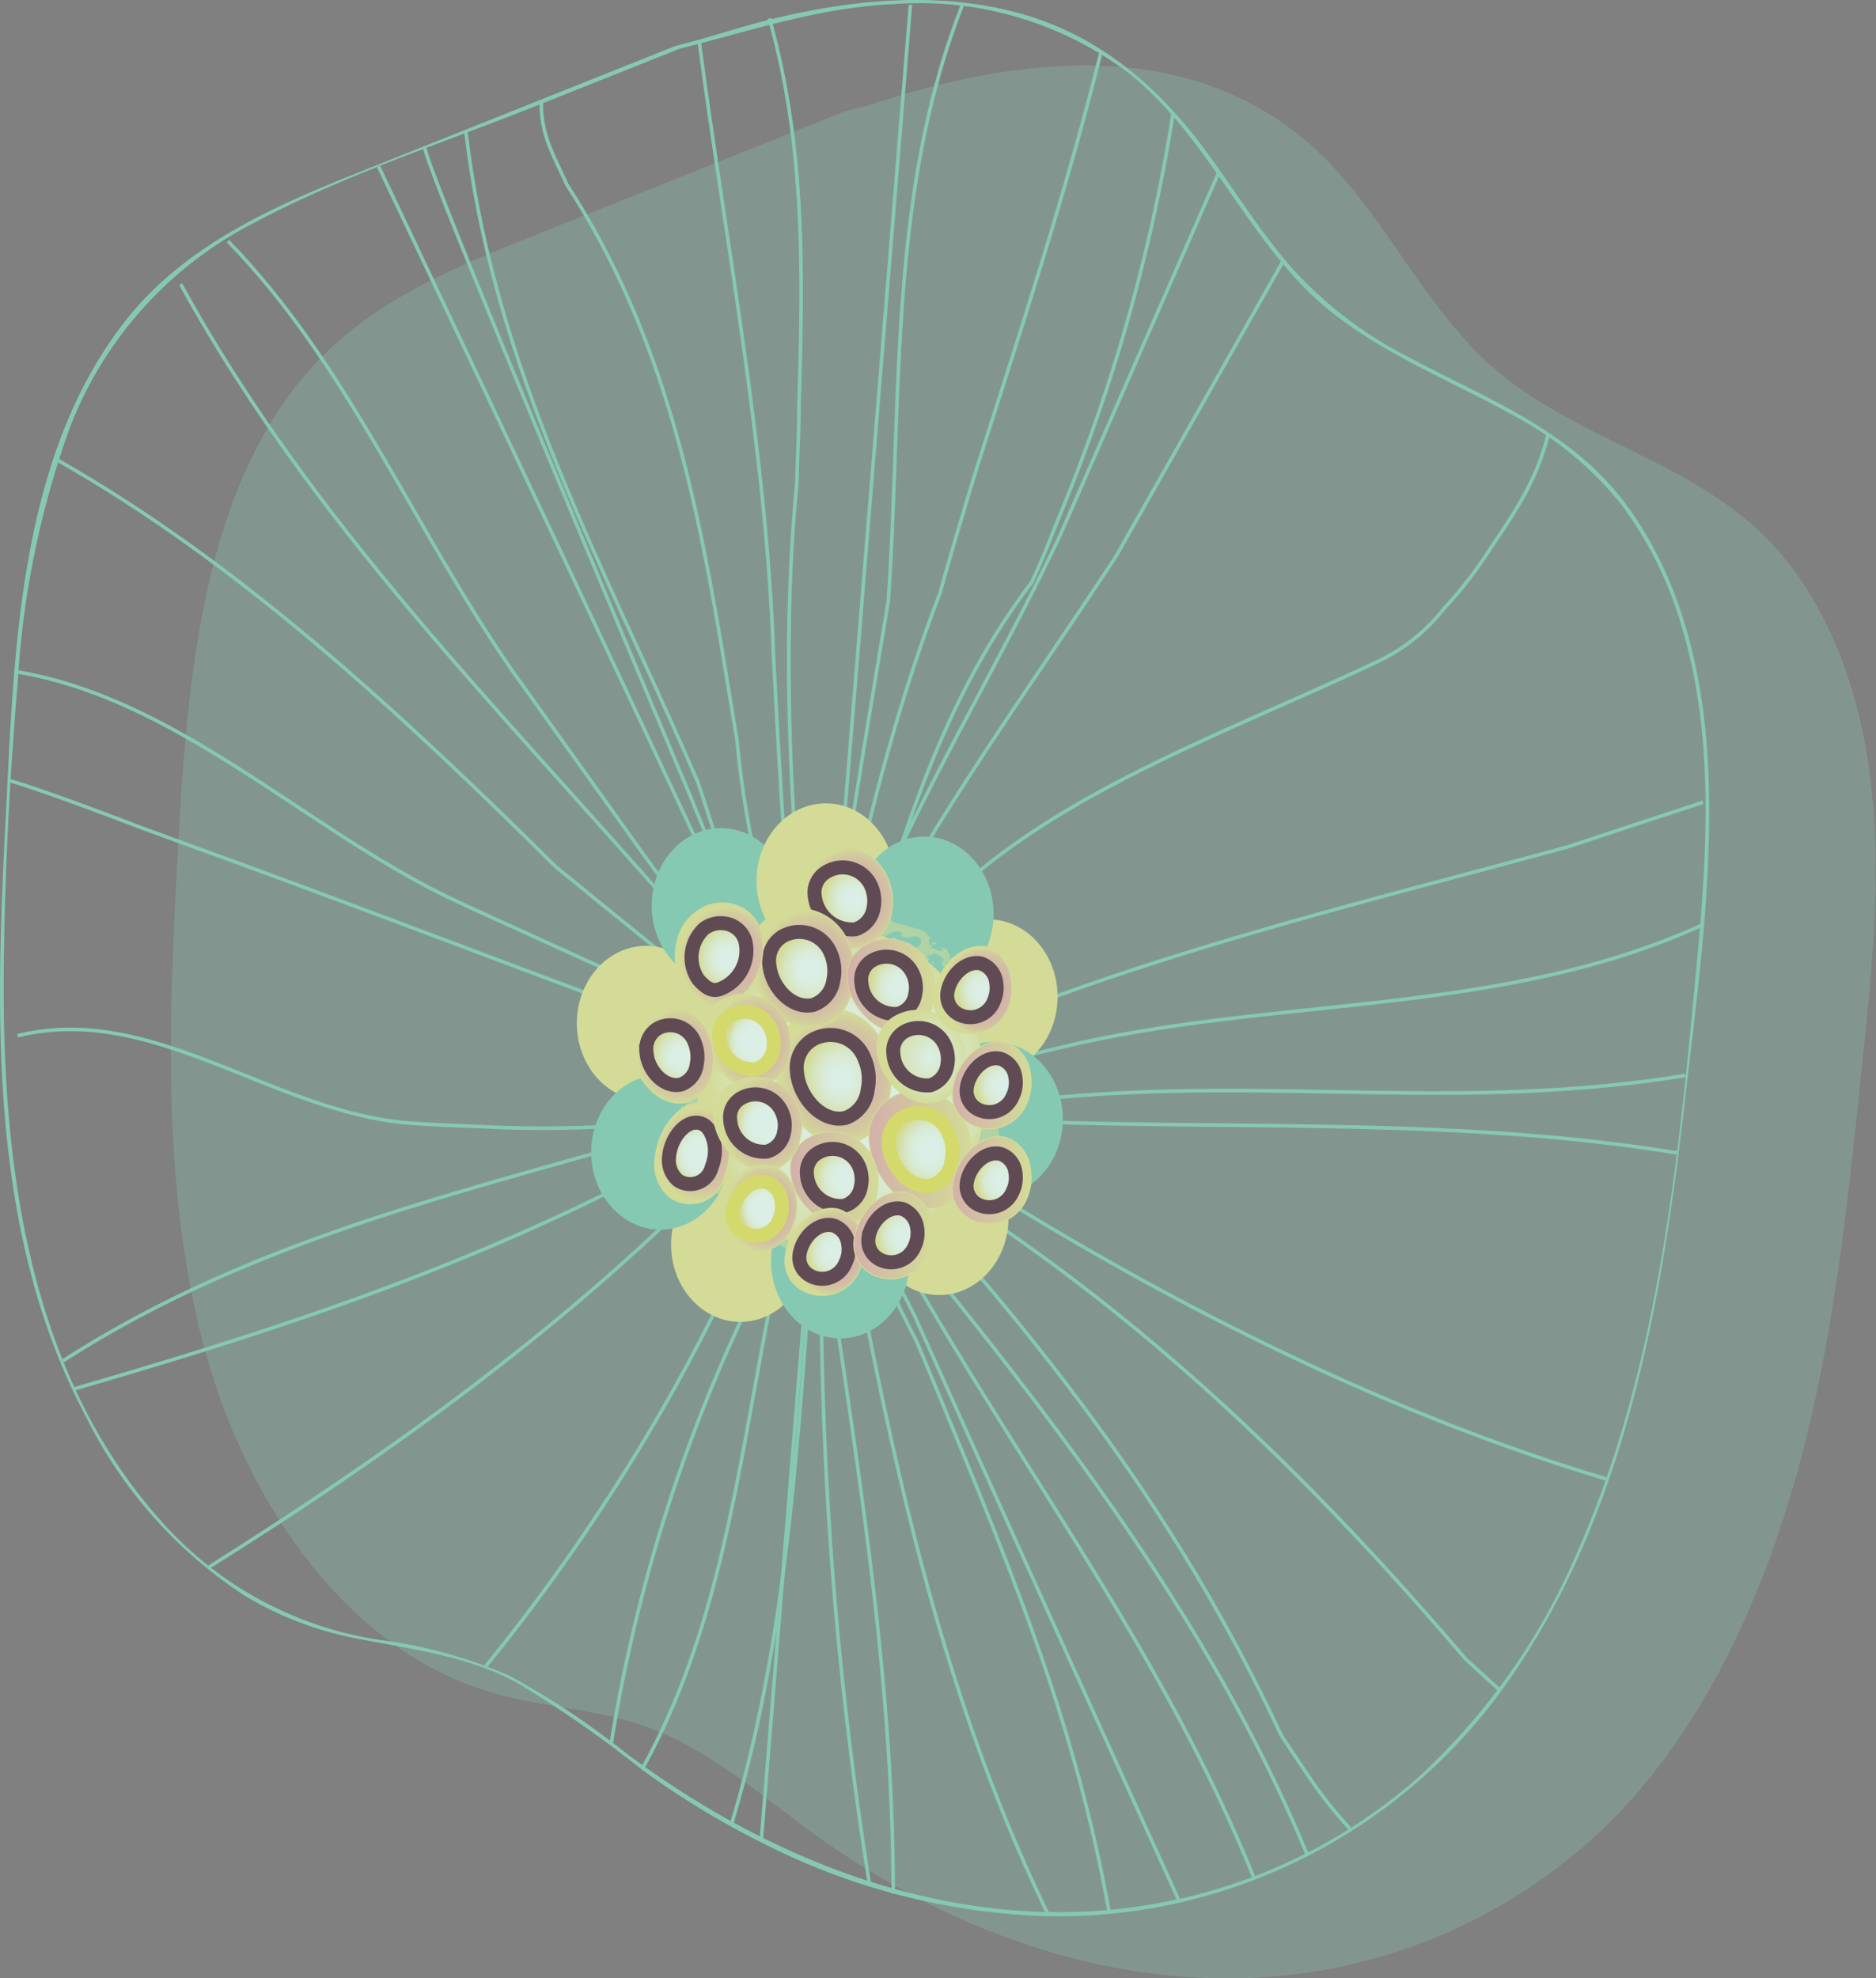 <svg xmlns="http://www.w3.org/2000/svg" xmlns:xlink="http://www.w3.org/1999/xlink" viewBox="0 0 111.29 117.32"><rect x="0" y="0" width="111.29" height="117.32" fill="#808080" stroke="none"/><defs><style>.cls-1{isolation:isolate;}.cls-2{fill:#86c9b3;}.cls-24,.cls-3{fill:none;}.cls-3{stroke:#86c9b3;stroke-width:0.21px;}.cls-10,.cls-11,.cls-12,.cls-13,.cls-14,.cls-15,.cls-16,.cls-17,.cls-18,.cls-19,.cls-20,.cls-21,.cls-22,.cls-23,.cls-24,.cls-25,.cls-26,.cls-27,.cls-28,.cls-29,.cls-3,.cls-30,.cls-31,.cls-32,.cls-33,.cls-34,.cls-35,.cls-36,.cls-37,.cls-38,.cls-39,.cls-40,.cls-41,.cls-42,.cls-7,.cls-8,.cls-9{stroke-miterlimit:10;}.cls-4{fill:#f3e38c;}.cls-5{fill:url(#Dégradé_sans_nom_12);}.cls-6{opacity:0.53;}.cls-11,.cls-13,.cls-15,.cls-17,.cls-19,.cls-21,.cls-23,.cls-25,.cls-27,.cls-29,.cls-31,.cls-33,.cls-35,.cls-37,.cls-39,.cls-41,.cls-7,.cls-9{stroke:#f3e38c;}.cls-7{stroke-width:0.06px;fill:url(#Dégradé_sans_nom_28);}.cls-10,.cls-14,.cls-16,.cls-18,.cls-22,.cls-24,.cls-26,.cls-28,.cls-30,.cls-34,.cls-36,.cls-38,.cls-40,.cls-42,.cls-8{stroke:#50162e;}.cls-10,.cls-12,.cls-14,.cls-16,.cls-18,.cls-20,.cls-22,.cls-24,.cls-26,.cls-28,.cls-30,.cls-32,.cls-34,.cls-36,.cls-38,.cls-40,.cls-42,.cls-8{stroke-width:0.83px;}.cls-8{fill:url(#Dégradé_sans_nom_23);}.cls-9{stroke-width:0.06px;fill:url(#Dégradé_sans_nom_28-2);}.cls-10{fill:url(#Dégradé_sans_nom_20);}.cls-11{stroke-width:0.05px;fill:url(#Dégradé_sans_nom_6);}.cls-12,.cls-20,.cls-32{stroke:#f5df4d;}.cls-12{fill:url(#Dégradé_sans_nom_22);}.cls-13{stroke-width:0.05px;fill:url(#Dégradé_sans_nom_26);}.cls-14{fill:url(#Dégradé_sans_nom_24);}.cls-15{stroke-width:0.06px;fill:url(#Dégradé_sans_nom_26-2);}.cls-16{fill:url(#Dégradé_sans_nom_24-2);}.cls-17{stroke-width:0.05px;fill:url(#Dégradé_sans_nom_26-3);}.cls-18{fill:url(#Dégradé_sans_nom_24-3);}.cls-19,.cls-21,.cls-23,.cls-25,.cls-27{stroke-width:0.04px;}.cls-19{fill:url(#Dégradé_sans_nom_28-3);}.cls-20{fill:url(#Dégradé_sans_nom_23-2);}.cls-21{fill:url(#Dégradé_sans_nom_6-2);}.cls-22{fill:url(#Dégradé_sans_nom_21);}.cls-23{fill:url(#Dégradé_sans_nom_11);}.cls-25{fill:url(#Dégradé_sans_nom_6-3);}.cls-26{fill:url(#Dégradé_sans_nom_22-2);}.cls-27{fill:url(#Dégradé_sans_nom_28-4);}.cls-28{fill:url(#Dégradé_sans_nom_23-3);}.cls-29{stroke-width:0.04px;fill:url(#Dégradé_sans_nom_28-5);}.cls-30{fill:url(#Dégradé_sans_nom_24-4);}.cls-31,.cls-33,.cls-35,.cls-37,.cls-39,.cls-41{stroke-width:0.06px;}.cls-31{fill:url(#Dégradé_sans_nom_26-4);}.cls-32{fill:url(#Dégradé_sans_nom_23-4);}.cls-33{fill:url(#Dégradé_sans_nom_37);}.cls-34{fill:url(#Dégradé_sans_nom_22-3);}.cls-35{fill:url(#Dégradé_sans_nom_6-4);}.cls-36{fill:url(#Dégradé_sans_nom_22-4);}.cls-37{fill:url(#Dégradé_sans_nom_6-5);}.cls-38{fill:url(#Dégradé_sans_nom_21-2);}.cls-39{fill:url(#Dégradé_sans_nom_17);}.cls-40{fill:url(#Dégradé_sans_nom_21-3);}.cls-41{fill:url(#Dégradé_sans_nom_6-6);}.cls-42{fill:url(#Dégradé_sans_nom_22-5);}.cls-43{opacity:0.3;mix-blend-mode:multiply;}</style><radialGradient id="Dégradé_sans_nom_12" cx="153.33" cy="-43.64" r="13.93" gradientTransform="matrix(0.61, 0.11, -0.1, 0.68, -47.27, 77.68)" gradientUnits="userSpaceOnUse"><stop offset="0" stop-color="#fff"/><stop offset="0.24" stop-color="#fffefc"/><stop offset="0.42" stop-color="#fefcf2"/><stop offset="0.58" stop-color="#fcf8e2"/><stop offset="0.73" stop-color="#faf2cb"/><stop offset="0.87" stop-color="#f7ebae"/><stop offset="1" stop-color="#f3e38c"/></radialGradient><radialGradient id="Dégradé_sans_nom_28" cx="107.99" cy="-25.45" r="3.74" gradientTransform="translate(-22.35 105.68) scale(0.66 0.73)" gradientUnits="userSpaceOnUse"><stop offset="0" stop-color="#f4a6a7"/><stop offset="0.34" stop-color="#f4a9a6"/><stop offset="0.56" stop-color="#f4b2a2"/><stop offset="0.75" stop-color="#f4c19b"/><stop offset="0.92" stop-color="#f3d692"/><stop offset="1" stop-color="#f3e38c"/></radialGradient><radialGradient id="Dégradé_sans_nom_23" cx="107.99" cy="-25.45" r="2.32" gradientTransform="translate(-22.35 105.68) scale(0.66 0.73)" gradientUnits="userSpaceOnUse"><stop offset="0" stop-color="#fff"/><stop offset="0.44" stop-color="#fffffd"/><stop offset="0.59" stop-color="#fefdf6"/><stop offset="0.71" stop-color="#fdfaeb"/><stop offset="0.8" stop-color="#fbf6da"/><stop offset="0.88" stop-color="#f9f1c4"/><stop offset="0.94" stop-color="#f6eaa9"/><stop offset="1" stop-color="#f3e38c"/></radialGradient><radialGradient id="Dégradé_sans_nom_28-2" cx="120.72" cy="-31.68" r="5.37" xlink:href="#Dégradé_sans_nom_28"/><radialGradient id="Dégradé_sans_nom_20" cx="120.72" cy="-31.68" r="3.33" gradientTransform="translate(-22.35 105.68) scale(0.66 0.73)" gradientUnits="userSpaceOnUse"><stop offset="0" stop-color="#fff"/><stop offset="0.2" stop-color="#fffefb"/><stop offset="0.39" stop-color="#fdfbf1"/><stop offset="0.56" stop-color="#fcf7de"/><stop offset="0.73" stop-color="#f9f1c5"/><stop offset="0.9" stop-color="#f5e9a4"/><stop offset="1" stop-color="#f3e38c"/></radialGradient><linearGradient id="Dégradé_sans_nom_6" x1="58.96" y1="86.8" x2="65.1" y2="86.8" gradientUnits="userSpaceOnUse"><stop offset="0" stop-color="#f4a6a7"/><stop offset="1" stop-color="#f3e38c"/></linearGradient><radialGradient id="Dégradé_sans_nom_22" cx="128.67" cy="-25.79" r="2.92" gradientTransform="translate(-22.35 105.68) scale(0.66 0.73)" gradientUnits="userSpaceOnUse"><stop offset="0" stop-color="#fff"/><stop offset="0.27" stop-color="#fffefc"/><stop offset="0.45" stop-color="#fefcf3"/><stop offset="0.6" stop-color="#fcf9e4"/><stop offset="0.74" stop-color="#faf3cf"/><stop offset="0.86" stop-color="#f7edb4"/><stop offset="0.98" stop-color="#f4e593"/><stop offset="1" stop-color="#f3e38c"/></radialGradient><radialGradient id="Dégradé_sans_nom_26" cx="121.78" cy="-46.2" r="4.26" gradientTransform="translate(-22.35 105.68) scale(0.66 0.73)" gradientUnits="userSpaceOnUse"><stop offset="0" stop-color="#f4a6a7"/><stop offset="0.39" stop-color="#f4a8a6"/><stop offset="0.6" stop-color="#f4b0a2"/><stop offset="0.76" stop-color="#f4be9c"/><stop offset="0.9" stop-color="#f3d194"/><stop offset="1" stop-color="#f3e38c"/></radialGradient><radialGradient id="Dégradé_sans_nom_24" cx="121.78" cy="-46.13" r="2.64" gradientTransform="translate(-22.35 105.68) scale(0.66 0.73)" gradientUnits="userSpaceOnUse"><stop offset="0" stop-color="#fff"/><stop offset="0.22" stop-color="#fffefc"/><stop offset="0.4" stop-color="#fefcf2"/><stop offset="0.57" stop-color="#fcf8e0"/><stop offset="0.73" stop-color="#f9f2c8"/><stop offset="0.88" stop-color="#f6eaa9"/><stop offset="1" stop-color="#f3e38c"/></radialGradient><radialGradient id="Dégradé_sans_nom_26-2" cx="117.91" cy="-40.45" r="4.8" xlink:href="#Dégradé_sans_nom_26"/><radialGradient id="Dégradé_sans_nom_24-2" cx="117.91" cy="-40.45" r="2.98" xlink:href="#Dégradé_sans_nom_24"/><radialGradient id="Dégradé_sans_nom_26-3" cx="110.44" cy="-41.4" r="4.18" xlink:href="#Dégradé_sans_nom_26"/><radialGradient id="Dégradé_sans_nom_24-3" cx="110.46" cy="-41.41" r="2.59" xlink:href="#Dégradé_sans_nom_24"/><radialGradient id="Dégradé_sans_nom_28-3" cx="112.92" cy="-34.6" r="3.88" xlink:href="#Dégradé_sans_nom_28"/><radialGradient id="Dégradé_sans_nom_23-2" cx="112.92" cy="-34.6" r="2.41" xlink:href="#Dégradé_sans_nom_23"/><linearGradient id="Dégradé_sans_nom_6-2" x1="57.65" y1="77.08" x2="62.9" y2="77.08" xlink:href="#Dégradé_sans_nom_6"/><radialGradient id="Dégradé_sans_nom_21" cx="125.78" cy="-39.07" r="2.41" gradientTransform="translate(-22.35 105.68) scale(0.66 0.73)" gradientUnits="userSpaceOnUse"><stop offset="0" stop-color="#fff"/><stop offset="0.25" stop-color="#fffefc"/><stop offset="0.43" stop-color="#fefcf3"/><stop offset="0.59" stop-color="#fcf8e3"/><stop offset="0.73" stop-color="#faf3cd"/><stop offset="0.87" stop-color="#f7ecb1"/><stop offset="0.99" stop-color="#f3e48f"/><stop offset="1" stop-color="#f3e38c"/></radialGradient><radialGradient id="Dégradé_sans_nom_11" cx="128.67" cy="-33.29" r="3.88" gradientTransform="translate(-22.35 105.68) scale(0.66 0.73)" gradientUnits="userSpaceOnUse"><stop offset="0" stop-color="#fff"/><stop offset="1" stop-color="#f3e38c"/></radialGradient><linearGradient id="Dégradé_sans_nom_6-3" x1="54.29" y1="88.51" x2="59.53" y2="88.51" xlink:href="#Dégradé_sans_nom_6"/><radialGradient id="Dégradé_sans_nom_22-2" cx="120.87" cy="-23.45" r="2.41" xlink:href="#Dégradé_sans_nom_22"/><radialGradient id="Dégradé_sans_nom_28-4" cx="113.91" cy="-27.91" r="3.88" xlink:href="#Dégradé_sans_nom_28"/><radialGradient id="Dégradé_sans_nom_23-3" cx="113.91" cy="-27.91" r="2.41" xlink:href="#Dégradé_sans_nom_23"/><radialGradient id="Dégradé_sans_nom_28-5" cx="106.17" cy="-33.43" r="3.83" xlink:href="#Dégradé_sans_nom_28"/><radialGradient id="Dégradé_sans_nom_24-4" cx="106.17" cy="-33.43" r="2.37" xlink:href="#Dégradé_sans_nom_24"/><radialGradient id="Dégradé_sans_nom_26-4" cx="113.91" cy="-21.02" r="3.55" xlink:href="#Dégradé_sans_nom_26"/><radialGradient id="Dégradé_sans_nom_23-4" cx="113.91" cy="-21.02" r="2.2" xlink:href="#Dégradé_sans_nom_23"/><radialGradient id="Dégradé_sans_nom_37" cx="119.96" cy="-17.51" r="3.55" gradientTransform="translate(-22.35 105.68) scale(0.66 0.73)" gradientUnits="userSpaceOnUse"><stop offset="0" stop-color="#f4a6a7"/><stop offset="0.44" stop-color="#f4a8a6"/><stop offset="0.64" stop-color="#f4afa3"/><stop offset="0.78" stop-color="#f4bc9d"/><stop offset="0.9" stop-color="#f3ce95"/><stop offset="1" stop-color="#f3e38c"/></radialGradient><radialGradient id="Dégradé_sans_nom_22-3" cx="119.96" cy="-17.51" r="2.2" xlink:href="#Dégradé_sans_nom_22"/><linearGradient id="Dégradé_sans_nom_6-4" x1="58.06" y1="91.88" x2="62.75" y2="91.88" xlink:href="#Dégradé_sans_nom_6"/><radialGradient id="Dégradé_sans_nom_22-4" cx="126.2" cy="-18.84" r="2.2" xlink:href="#Dégradé_sans_nom_22"/><linearGradient id="Dégradé_sans_nom_6-5" x1="63.9" y1="82.98" x2="68.59" y2="82.98" xlink:href="#Dégradé_sans_nom_6"/><radialGradient id="Dégradé_sans_nom_21-2" cx="135.1" cy="-31.01" r="2.2" xlink:href="#Dégradé_sans_nom_21"/><radialGradient id="Dégradé_sans_nom_17" cx="133.35" cy="-38.71" r="3.55" gradientTransform="translate(-22.35 105.68) scale(0.66 0.73)" gradientUnits="userSpaceOnUse"><stop offset="0" stop-color="#f4a6a7"/><stop offset="0.49" stop-color="#f4a8a6"/><stop offset="0.67" stop-color="#f4afa3"/><stop offset="0.8" stop-color="#f4bb9e"/><stop offset="0.91" stop-color="#f3cb96"/><stop offset="0.99" stop-color="#f3e18d"/><stop offset="1" stop-color="#f3e38c"/></radialGradient><radialGradient id="Dégradé_sans_nom_21-3" cx="133.35" cy="-38.71" r="2.2" xlink:href="#Dégradé_sans_nom_21"/><linearGradient id="Dégradé_sans_nom_6-6" x1="63.9" y1="88.62" x2="68.59" y2="88.62" xlink:href="#Dégradé_sans_nom_6"/><radialGradient id="Dégradé_sans_nom_22-5" cx="135.1" cy="-23.3" r="2.2" xlink:href="#Dégradé_sans_nom_22"/></defs><g class="cls-1"><g id="Calque_1" data-name="Calque 1"><path class="cls-2" d="M47.53,21.34l-19,7.58c-5,2-10,4.23-13.49,8.51C8.51,45.54,8.27,57.16,7.76,67.08c-.63,12-1,24.79,4.81,35.67a27,27,0,0,0,9.29,10.46,20.22,20.22,0,0,0,7,2.64c3.19.62,6.33,1,9.23,2.57a68.19,68.19,0,0,1,7.39,5.14A50.76,50.76,0,0,0,53,128.1a39.87,39.87,0,0,0,16.62,4.17,32.63,32.63,0,0,0,27.21-13.85c7-9.93,9.13-22.32,10.5-34.13.77-6.73,1.76-13.59,1.41-20.37-.28-5.4-1.58-11-4.89-15.42S95.6,42.28,91,39.82a24,24,0,0,1-6.88-5.23c-2-2.26-3.54-4.83-5.33-7.23-3-4-6.67-6.95-11.54-8.11-4.67-1.12-9.59-.59-14.2.55-1.85.46-3.65,1.09-5.5,1.54a.11.11,0,0,0,.06.21c4.26-1.06,8.31-2.46,12.75-2.67A20.56,20.56,0,0,1,74.42,23c4.21,3.38,6.43,8.5,10.09,12.39,3.49,3.71,8.26,5.41,12.62,7.84a20.37,20.37,0,0,1,6.54,5.41,22.62,22.62,0,0,1,3.53,7.21c1.8,6,1.54,12.42,1,18.61-1.15,12.24-2.21,25-7.29,36.39A38.69,38.69,0,0,1,91.59,124a32,32,0,0,1-14.72,7.35c-11.58,2.4-23.11-1.87-32.33-8.77A46,46,0,0,0,37.63,118a28.25,28.25,0,0,0-7.83-2.14,21.61,21.61,0,0,1-12.89-7.11c-7.8-8.78-9.35-21-9.27-32.32.05-5.76.34-11.56.83-17.3A53.62,53.62,0,0,1,11.56,44,22.84,22.84,0,0,1,22.07,32.07C27.4,29.17,33.35,27.23,39,25l8.61-3.43C47.71,21.5,47.65,21.29,47.53,21.34Z" transform="translate(-7.42 -18.63)"/><path class="cls-3" d="M64.51,18.92c-3.92,10-3.69,20.71-4.17,31.34-.06,1.33-.13,2.66-.22,4C58,67.08,55.66,79.86,55.57,93.18c-.11,1.43-.21,2.86-.32,4.28-.74,10-1.6,20-4.45,29.4" transform="translate(-7.42 -18.63)"/><path class="cls-3" d="M72.75,21.66c-2.09,8.41-4.85,16.78-7.43,24.87-.42,1.37-.83,2.75-1.24,4.13-.3,1-.6,2.07-.89,3.12-4.76,12.42-6.74,25.64-9.34,38.67-.33,1.5-.64,3-.93,4.55-1.75,9.15-2.88,18.37-7.37,26.48" transform="translate(-7.42 -18.63)"/><path class="cls-3" d="M77,25.43a104.78,104.78,0,0,1-6.78,23.93c-.51,1.27-1,2.54-1.6,3.81C60,64.44,58.82,79.42,53.3,92.81c-.61,1.28-1.22,2.57-1.8,3.87a94.87,94.87,0,0,0-7.83,25.4" transform="translate(-7.42 -18.63)"/><line class="cls-3" x1="54.01" y1="0.29" x2="45.16" y2="109.15"/><path class="cls-3" d="M53.06,19.72c2.12,7.49,2,15,1.76,22.83,0,1.58-.09,3.15-.13,4.75-1.12,11.6-.07,23.51,1.15,35.29.15,1.47.3,2.94.41,4.38A228.76,228.76,0,0,0,59,130.37" transform="translate(-7.42 -18.63)"/><path class="cls-3" d="M48.9,21.11c1.56,11.8,4,24.38,4.4,36.28.39,7.49.79,15,1.69,22.29.12,1.24.25,2.48.38,3.72l.38,3.69.38,3.64c1.9,13.37,4.27,26.59,4.28,40.19" transform="translate(-7.42 -18.63)"/><path class="cls-3" d="M39.53,24.6c-.05,2,.74,3.26,1.53,5,5.8,8.94,7.74,18.75,9.38,28.67.23,1.41.46,2.83.7,4.25,1,11.14,5.71,21.28,7.28,32.36.31,1.61.62,3.21.95,4.81,2.3,11.17,5.18,22.08,10.25,32.52" transform="translate(-7.42 -18.63)"/><path class="cls-3" d="M35.06,26.44c1.49,12.78,7.08,23.7,12.11,34.84.56,1.24,1.11,2.48,1.65,3.73,3.69,11.33,7.63,22.79,13,33.22.59,1.41,1.18,2.82,1.76,4.23,4.07,9.89,7.7,18.74,9.64,29.57" transform="translate(-7.42 -18.63)"/><path class="cls-3" d="M32.63,27.41c0,.83,7.76,19.41,14.37,35.17.42,1,.83,2,1.23,2.92,4.28,10.4,8.22,21,13.44,31.15l1.19,2.64c6.09,13.59,14.83,32.76,14.47,32" transform="translate(-7.42 -18.63)"/><path class="cls-3" d="M29.88,28.51s9.94,20.92,17.5,37.08l1.31,2.8c1.88,4,3.66,7.94,5.48,11.85.61,1.31,1.22,2.61,1.84,3.89,1.63,4.11,4,7.63,6.36,11.6,6.71,11.46,14.49,21.9,19.46,34.32" transform="translate(-7.42 -18.63)"/><path class="cls-3" d="M20.94,32.93c7.1,7.27,11,17,16.88,25.49l1.92,2.69,6,8.39c1,1.33,1.86,2.6,2.73,3.79,2.44,3.49,4.81,6.57,7.17,10.1,2.77-12.34,9.48-22,14.66-33l1.24-2.83,8.17-18.68" transform="translate(-7.42 -18.63)"/><path class="cls-3" d="M83.55,34.09l-8.49,15-1.44,2.54c-6.11,9.3-12.43,17.68-17.17,28.25a21.1,21.1,0,0,1-6.22,8q-1.5,1.55-3,3c-8.28,7.9-17.85,14.68-27.4,20.67" transform="translate(-7.42 -18.63)"/><path class="cls-3" d="M18.14,35.48c8.35,15.24,20.65,26.87,31.54,39.71,1,1.17,4.49,6.72,5.45,7.91-3.34,11.47-10.64,24.22-18.89,34.34" transform="translate(-7.42 -18.63)"/><path class="cls-3" d="M99.27,44.36c-.77,3.09-2.26,5-3.74,7.26a24,24,0,0,1-2.44,3.09,10.85,10.85,0,0,1-3.88,3.12C76.19,64,61.19,68.41,56.85,83c-.59,2,.69,4.3,2.5,6.73.61.82,1.27,1.64,1.94,2.48,9,11.06,18.06,22.79,23.71,36.49" transform="translate(-7.42 -18.63)"/><path class="cls-3" d="M108.44,66.21l-3.81,1.25-4.23,1.4c-14.74,4-29.74,7.48-43.55,14.53.46.81.95,1.59,1.47,2.36s1.06,1.52,1.62,2.26c9.14,9.92,17.43,20.5,23.46,33.48.71,1.1,1.37,2.06,1.91,2.86a25.4,25.4,0,0,0,2.28,2.82" transform="translate(-7.42 -18.63)"/><path class="cls-3" d="M108.46,73.46C96.32,79,82.9,77.66,70.16,80.79l-4.19,1q-4.19,1-8.33,2.06c2.84.09,5.67.07,8.48,0,1.41,0,2.81-.1,4.22-.16,13-1.15,23.88.85,37.06-1.28" transform="translate(-7.42 -18.63)"/><path class="cls-3" d="M106.9,87c-12.56-2.06-25.58-1.41-38.21-1.85-2.37-.44-5.13-.44-7.6-1.16-1.4-.19-2.82-.38-4.24-.6,1,.66,2.08,1.29,3.14,1.89,13,8.69,27.57,16.53,42.76,21.07" transform="translate(-7.42 -18.63)"/><path class="cls-3" d="M10.84,45.92c10.88,6.18,20.35,15,29.59,24.15.77.62,1.53,1.23,2.26,1.84l3.55,2.87c4.12,3.43,8.25,7,12.39,10.63l3.11,2.71c12.48,7.61,22.74,17.3,32.63,28.9l2,1.82" transform="translate(-7.42 -18.63)"/><path class="cls-3" d="M8.35,58.46C17.77,60,25.27,67.52,33.76,71.72c.93.45,1.86.88,2.78,1.29l17,7.74" transform="translate(-7.42 -18.63)"/><path class="cls-3" d="M8.47,80.05c8.12-2,15.22,4.66,23.5,5.2,1.33.08,2.67.15,4,.19a69.1,69.1,0,0,0,20.09-1.89" transform="translate(-7.42 -18.63)"/><path class="cls-3" d="M11.16,99.33c11.75-7.57,24.77-10.21,37.63-14.07l3.71-1.41,3.34-1.26L48.5,79.83,46.18,79c-9.46-3.5-18.54-7-27.93-10.39l-2.38-.87C11.34,66,8.22,64.94,8,64.94" transform="translate(-7.42 -18.63)"/><path class="cls-3" d="M11.8,101c15.05-4.35,29.26-9.2,42.52-17.8" transform="translate(-7.42 -18.63)"/><ellipse class="cls-4" cx="58.63" cy="59.11" rx="4.11" ry="4.59"/><ellipse class="cls-2" cx="58.94" cy="66.37" rx="4.11" ry="4.59"/><ellipse class="cls-4" cx="55.72" cy="72.21" rx="4.11" ry="4.59"/><ellipse class="cls-4" cx="43.92" cy="73.8" rx="4.11" ry="4.59"/><ellipse class="cls-4" cx="38.33" cy="60.68" rx="4.11" ry="4.59"/><ellipse class="cls-2" cx="49.85" cy="74.78" rx="4.11" ry="4.59"/><ellipse class="cls-2" cx="39.18" cy="68.33" rx="4.11" ry="4.59"/><ellipse class="cls-2" cx="42.77" cy="53.7" rx="4.11" ry="4.59"/><ellipse class="cls-4" cx="48.99" cy="52.23" rx="4.11" ry="4.59"/><ellipse class="cls-2" cx="54.83" cy="54.2" rx="4.11" ry="4.59"/><ellipse class="cls-5" cx="49.93" cy="64.68" rx="8.56" ry="9.55"/><g class="cls-6"><path class="cls-4" d="M66.81,84.88c0,.09.16.09.19.1C67,84.82,66.77,84.88,66.81,84.88Z" transform="translate(-7.42 -18.63)"/><polygon class="cls-4" points="59.09 64.74 59.17 64.76 58.99 64.55 59.09 64.74"/><path class="cls-4" d="M66.45,82c-.28.16.09.49,0,.74l-.07,0,.25.1C66.58,82.58,66.39,82.21,66.45,82Z" transform="translate(-7.42 -18.63)"/><path class="cls-4" d="M67,81.16c-.1.07-.13-.15,0,.18l0,0A1.13,1.13,0,0,1,67,81.16Z" transform="translate(-7.42 -18.63)"/><path class="cls-4" d="M67,81.3c0,.15.08-.11,0,0Z" transform="translate(-7.42 -18.63)"/><path class="cls-4" d="M66.79,80.63l.15.17c.06-.06,0-.24.09-.18C66.92,80.43,66.87,80.49,66.79,80.63Z" transform="translate(-7.42 -18.63)"/><path class="cls-4" d="M66.53,80.5l.07.08S66.63,80.53,66.53,80.5Z" transform="translate(-7.42 -18.63)"/><path class="cls-4" d="M66.75,80.77l-.15-.19s-.13.07.06.09C66.57,80.68,66.66,80.7,66.75,80.77Z" transform="translate(-7.42 -18.63)"/><path class="cls-4" d="M66.72,80.9c0,.13-.06.27-.19.1C66.63,81.36,66.83,81.27,66.72,80.9Z" transform="translate(-7.42 -18.63)"/><path class="cls-4" d="M66.14,82l-.08.14.11.11S66.23,82,66.14,82Z" transform="translate(-7.42 -18.63)"/><path class="cls-4" d="M66.58,79.38c-.06,0-.14.12-.21.16l.12.11C66.51,79.57,66.5,79.42,66.58,79.38Z" transform="translate(-7.42 -18.63)"/><path class="cls-4" d="M66.37,79.54l-.17-.17C66.25,79.55,66.31,79.57,66.37,79.54Z" transform="translate(-7.42 -18.63)"/><polygon class="cls-4" points="58.78 61.91 59.09 62.2 58.76 61.85 58.78 61.91"/><polygon class="cls-4" points="58.85 59.94 59.04 60 58.74 59.88 58.85 59.94"/><path class="cls-4" d="M66,78.07c.15,0,.13-.21.24-.16a.87.87,0,0,0-.39-.26A.42.42,0,0,1,66,78.07Z" transform="translate(-7.42 -18.63)"/><path class="cls-4" d="M65.64,77.54a.9.9,0,0,0,.22.11A.9.9,0,0,0,65.64,77.54Z" transform="translate(-7.42 -18.63)"/><path class="cls-4" d="M66.1,79a.31.31,0,0,0,.1-.23l-.13.14Z" transform="translate(-7.42 -18.63)"/><path class="cls-4" d="M66.06,78.93h0L66,78.75A1.7,1.7,0,0,1,66.06,78.93Z" transform="translate(-7.42 -18.63)"/><path class="cls-4" d="M66.1,79v0S66.08,79,66.1,79Z" transform="translate(-7.42 -18.63)"/><path class="cls-4" d="M66.21,80c-.13-.09-.32-.3-.38,0C66,80,66,79.82,66.21,80Z" transform="translate(-7.42 -18.63)"/><path class="cls-4" d="M65.93,79.21l0,.23s.1-.09.16,0Z" transform="translate(-7.42 -18.63)"/><polygon class="cls-4" points="58.42 60.49 58.51 60.58 58.49 60.49 58.42 60.49"/><path class="cls-4" d="M65.7,78a.78.78,0,0,1-.26-.25,3.17,3.17,0,0,0,.15.37C65.65,78.1,65.76,78.1,65.7,78Z" transform="translate(-7.42 -18.63)"/><path class="cls-4" d="M65.86,78.45v0S65.84,78.46,65.86,78.45Z" transform="translate(-7.42 -18.63)"/><polygon class="cls-4" points="57.36 58.07 57.34 58.11 57.37 58.09 57.36 58.07"/><path class="cls-4" d="M65.57,78.14c0,.11.08.14.15.17a1.07,1.07,0,0,1-.13-.21S65.55,78.12,65.57,78.14Z" transform="translate(-7.42 -18.63)"/><path class="cls-4" d="M65.39,77.29a1.41,1.41,0,0,0,0,.2C65.42,77.42,65.44,77.28,65.39,77.29Z" transform="translate(-7.42 -18.63)"/><path class="cls-4" d="M65.88,78.38h0S65.89,78.35,65.88,78.38Z" transform="translate(-7.42 -18.63)"/><path class="cls-4" d="M65.88,78.38a.56.56,0,0,0-.16-.07.74.74,0,0,0,.13.12A.05.05,0,0,1,65.88,78.38Z" transform="translate(-7.42 -18.63)"/><path class="cls-4" d="M63.66,77.11a.26.26,0,0,1,.38.28c.22.1.6-.31.73-.65-.07,0-.12.07-.33,0,0,.12.12.52-.11.46s-.09-.23-.11-.4c-.08.22-.46-.1-.65.15a2.53,2.53,0,0,1,.23.12S63.66,77,63.66,77.11Z" transform="translate(-7.42 -18.63)"/><path class="cls-4" d="M65,77.1l.07.07a.85.85,0,0,1,0-.4c-.16-.08-.22-.07-.28,0l.26.4Z" transform="translate(-7.42 -18.63)"/><path class="cls-4" d="M65.3,77.53c-.2,0-.37-.12-.47.1.15.22.22.08.37.18-.26-.35.15.06.08-.26a.86.86,0,0,1,.16.18,2,2,0,0,1,0-.24h0s0,0,0,0h0l-.07,0c0-.13,0,0,.07,0h0l-.31-.33A1.31,1.31,0,0,0,65.3,77.53Z" transform="translate(-7.42 -18.63)"/><path class="cls-4" d="M65.39,79.86s0,0,0,0S65.37,79.81,65.39,79.86Z" transform="translate(-7.42 -18.63)"/><path class="cls-4" d="M65.43,79.66s.11,0,.13.12-.08,0-.14,0,.2.15.21,0l0,0c0-.18.13-.47.17-.45A1.42,1.42,0,0,0,65.43,79.66Z" transform="translate(-7.42 -18.63)"/><path class="cls-4" d="M65.38,78.62l-.24-.28-.06.23.08,0C65.21,78.72,65.3,78.63,65.38,78.62Z" transform="translate(-7.42 -18.63)"/><polygon class="cls-4" points="57.41 57.98 57.59 57.91 57.24 57.9 57.41 57.98"/><polygon class="cls-4" points="57.09 57.61 57.23 57.52 57.07 57.48 57.09 57.61"/><path class="cls-4" d="M50.26,86.28l.07.07A.23.23,0,0,0,50.26,86.28Z" transform="translate(-7.42 -18.63)"/><path class="cls-4" d="M50.09,85.65H50C50.06,85.67,50.1,85.68,50.09,85.65Z" transform="translate(-7.42 -18.63)"/><path class="cls-4" d="M53.51,73.61c-.22-.07-.5-.2-.39,0l.13.13A.39.39,0,0,1,53.51,73.61Z" transform="translate(-7.42 -18.63)"/><path class="cls-4" d="M49.35,80.07l.06,0-.13-.15Z" transform="translate(-7.42 -18.63)"/><path class="cls-4" d="M50,80.4l-.17.13A.59.59,0,0,0,50,80.4Z" transform="translate(-7.42 -18.63)"/><path class="cls-4" d="M52.14,89.21l.2,0C52.24,89.05,52.22,89.16,52.14,89.21Z" transform="translate(-7.42 -18.63)"/><path class="cls-4" d="M60.44,73.34a1,1,0,0,0-.3-.22C60.27,73.28,60.35,73.47,60.44,73.34Z" transform="translate(-7.42 -18.63)"/><path class="cls-4" d="M48.34,86.58c0,.06.1.08.13.06S48.38,86.56,48.34,86.58Z" transform="translate(-7.42 -18.63)"/><path class="cls-4" d="M59.75,73l.06,0a.78.78,0,0,1,.33.07C60.05,73,59.92,72.9,59.75,73Z" transform="translate(-7.42 -18.63)"/><path class="cls-4" d="M62.91,89.05h0S62.91,89,62.91,89.05Z" transform="translate(-7.42 -18.63)"/><path class="cls-4" d="M66.32,86.2a1.68,1.68,0,0,1,0,.18A.34.34,0,0,0,66.32,86.2Z" transform="translate(-7.42 -18.63)"/><path class="cls-4" d="M63.17,74.77c.1,0,0,0,0,0Z" transform="translate(-7.42 -18.63)"/><path class="cls-4" d="M63.07,75.63a.1.1,0,0,0-.08,0A.2.2,0,0,1,63.07,75.63Z" transform="translate(-7.42 -18.63)"/><path class="cls-4" d="M58.54,73.88h0S58.55,73.91,58.54,73.88Z" transform="translate(-7.42 -18.63)"/><path class="cls-4" d="M63.25,74.93a.83.83,0,0,0-.07-.13A.23.23,0,0,0,63.25,74.93Z" transform="translate(-7.42 -18.63)"/><path class="cls-4" d="M63.29,74.85l.05.07S63.38,74.89,63.29,74.85Z" transform="translate(-7.42 -18.63)"/><path class="cls-4" d="M63.05,74.68l.13.12a.08.08,0,0,1,0,0Z" transform="translate(-7.42 -18.63)"/><path class="cls-4" d="M57.06,92.3l0,0C57.17,92.25,57.13,92.26,57.06,92.3Z" transform="translate(-7.42 -18.63)"/><polygon class="cls-4" points="45.1 57.9 45.1 57.89 45.09 57.89 45.1 57.9"/><path class="cls-4" d="M52.39,76.83c-.06-.25,0-.28.12-.31l-.43-.31Z" transform="translate(-7.42 -18.63)"/><path class="cls-4" d="M50.91,87.69l.06-.26c.33.11.36.28.46,0-.53.24-.39-.68-.92-.48l.06-.17s0,0,0,.07c.16-.35-.45,0-.5-.41,0-.13.05-.24.14-.18a1.45,1.45,0,0,1-.21-.22c0-.08.09-.09.1,0L50,85.66h0a2,2,0,0,1-.35-.2c.06-.12.07,0,.14,0l-.18-.21c.13-.12.3,0,.31.21.51-.33-.17-.17.07-.69l.11.21c.29-.2.14-.34.31-.59-.11.06-.42.54-.6.31a.27.27,0,0,0-.09-.29c.2,0,.14-.15.11-.31h.27c-.09-.17-.23-.15-.36-.25s.23-.25.4-.3c0-.31-.33.23-.38-.14.11-.27,0-.45-.14-.79.11-.18.16,0,.24,0l-.2-.18s.08,0,.11,0c-.07-.15-.27,0-.32-.27-.29-.11.49-.4.22-.72.08,0,.15.06.25.06a2.88,2.88,0,0,0-.3-.72l.24-.22c-.24.14-.4-.17-.52-.46l-.26.11c0-.13,0-.27,0-.41s.13,0,.22.13l0-.08c.14-.1.26,0,.37.16l-.2.07a.92.92,0,0,0,.43.3.25.25,0,0,1,0-.13.2.2,0,0,0,.09.06s0-.06-.06-.14l.31,0-.11,0,.34-.36a2.16,2.16,0,0,1-.29-1.42c.13.23.3.2.52.33-.3,0-.07.42-.24.63a.12.12,0,0,1,.21,0v-.53c.18.11.18,0,.31-.09-.41-.12-.05-.44-.05-.67.12.06.22.18.06.36.41-.05-.23-.55.14-.63,0,.05-.07.07,0,.13,0-.19.26-.4.31-.26l0,0c.25-.3.75-.89.54-1.19,0,0,.27.34.31.41a7.86,7.86,0,0,1-.3-1.36c.16.27.8.66.68,1a.35.35,0,0,0,.28-.27c-.07,0-.4-.24-.35-.32a2.84,2.84,0,0,0,.65.1c-.11,0-.32-.44-.18-.53,0,.08.28.38.27.45,0-.19,0-.4,0-.6,0,.12.2.34.34.41-.08-.06.27-.15.33-.23l-.19,0c.39-.15,0-.8.46-1,0,.11.14.59.35.56,0-.27-.05-1.25.31-1.55l.12.1c.09-.08.17-.17.26-.24l-.49,1.65c.18,0,.1.14.31,0,.11.1-.05.22-.1.25l.49-.08c-.1-.27.29-.39.22-.6a4.89,4.89,0,0,0-.46.45c-.11-.25.07-.9.49-.92.12.09,0,.5.07.59,0-.1.31-.25.36-.2l-.13.19c.21,0,.27-.45.56-.2.09,0,.28.33.28.16a3.48,3.48,0,0,1-.21-1.53,2,2,0,0,1,.66.43c.16.25-.22.6-.08.81a.39.39,0,0,1,.11-.2c.1.07,0,.24.17.21,0-.29.4,0,.1-.24.2-.08.21,0,.44.07-.06-.19.27-.6.51-.65a.35.35,0,0,0,0,.21c.43.1.62.29,1,.39,0,.08.16.22.05.31.07,0,.15-.1.26-.07.14.31-.26-.05-.19.29.07-.16.36-.12.56-.15.05-.26-.36-.19-.55-.14a1,1,0,0,1,1-.56c.37.07.05.27.13.25.56.34.81-.28,1.17.24.07.31-.24.38-.28.54-.28-.07-.29-.35-.46-.44l.15.21a.44.44,0,0,1-.37-.12c.07.24.93.57,1.18,1,.12,0,.29,0,.29-.09l-.15-.07c0-.23.4,0,.29-.2a.84.84,0,0,1,.73.35l-.14.23c.05-.06,0-.25-.15-.26.17,0,.1.57.43.44l0-.28c.26,0,.64.1.77.37.1-.27-.06,0,0-.38-.14.37-.49-.56-.58-.08.1-.39-.15-.36-.16-.76-.05.07,0,.18-.19,0a.13.13,0,0,1-.09,0h0s0,0,0,0a.38.38,0,0,1,0,.18c-.21.06-.51-.17-.67-.17s.1,0,.1-.16h-.24c.1-.16-.12-.48.21-.36a1.5,1.5,0,0,0-.25-.19.67.67,0,0,0-.46-.37c-.11-.12-.42,0-.24-.08l-.49-.11,0,0c-.43-.25-1-.09-1.43-.59a1.07,1.07,0,0,1-.6-.09v-.17c-.21,0-.6-.27-.72-.11-.09-.23-.35-.29-.63-.29a3.57,3.57,0,0,1-.77,0v.21a2.14,2.14,0,0,0-.8.2l0,.19c-.24.16-.68,0-1.1.09,0-.08.12-.08.2-.06a.65.65,0,0,0-.76.17c-.22.17-.42.34-.68.3a.24.24,0,0,1-.25.11l0,0,0,0-.19,0a.62.62,0,0,0,.16,0,1.13,1.13,0,0,0-.28.21l-.14-.16,0,0c-.14,0,0,.14.09.24a.82.82,0,0,0-.09.19c-.25-.23-.23.26-.53,0,0,.17-.47.47-.31.79,0,0-.07,0,0-.07-.14,0-.27.1-.31.25L51.84,75v.46c-.24,0-.36,0-.35-.28-.13.53-.22.32-.25.81l-.11-.13c-.09.11-.07.41-.22.38-.47,0-1,1.12-1.59,1.65.5.1-.35.22,0,.43-.13,0-.23.06-.27-.1-.08.4-.43.47-.24.86-.12,0-.12-.15-.2-.14s.05.16,0,.18-.07-.09-.09-.17c-.14.4.18.55.48.69-.22.14-.22.25,0,.45-.13,0-.27.12-.24-.14,0,.13-.4.79-.12.87-.08,0-.06.18,0,.23a3.36,3.36,0,0,0-.13.63l.06-.08c.29.16,0,.26,0,.51l0,0c-.28.54.07.25-.22.79l.2,0c.43.06-.26.48-.1.8l.12-.11c.14.16-.56.51-.6.71,0,0-.07-.06-.1-.12-.21.51.27,0,.36.39-.14.08-.37,0-.37.2s.57.63.35,1c.1-.1.19-.19.3,0s-.22.77.16.89a.12.12,0,0,1-.07.07c.14.16.35.55.56.59-.6.44.78.92.2,1.2.1.17.22.33.33.5l-.07,0a.58.58,0,0,0,.56.4c0,.1-.07.08-.1.09.22.52.26.58.81.71l-.13.17c.16,0,.3.83.88,1a.14.14,0,0,1-.1,0c.58.23.85,1.41,1.47.88l.43,0c-.4-.32.23-.24.11-.46.18.07.34.43.1.36v0c-.27.31.5.4.38.64a10.19,10.19,0,0,0,2.89.94l-.09-.31a1.87,1.87,0,0,0,.34,0c.08.08.11.24-.14.23.13.17.42-.14.42-.21.48.13-.18.36,0,.36l.2,0,0,0c.16-.13.17-.25.46-.26s.11.18.18.19,0,0,.12,0l.44,0-.21-.22c.17-.13.4,0,.16-.28.17.19.57.14,1,.06a3,3,0,0,1,.81-.23,1.37,1.37,0,0,1,.71-.48.16.16,0,0,1,0-.32c.18.56.54,0,1,.2-.31-.1.63-.5.15-.63.21-.1.13.16.35.16a2.34,2.34,0,0,1,.69-.58,2.52,2.52,0,0,0,.78-.64c0-.06-.21,0-.19-.23l.52,0c.06-.13-.25-.36.1-.4-.07,0-.18,0-.14-.11a3.85,3.85,0,0,0,1.13-1.65c.14-.31.28-.62.43-.92a4.74,4.74,0,0,1,.6-.88c-.19.14-.17,0-.13-.12-.06.08-.18,0-.28-.06a6,6,0,0,0,.41-.47c-.25-.16.1-.6-.15-.7v.18c-.26-.28-.74.18-1.12.06.31.33-.66.46-.27,1-.1.06-.1-.11-.2-.09.14.14.14.27,0,.44l0,0c-.17.59-.44.76-.85,1.29L64,88a.47.47,0,0,1-.24.14c.17.29.22-.34.43-.05-.45,0-.55.89-1,.71-.13.17.23.09.09.26l-.13,0,.09.14a.28.28,0,0,1-.35,0s0-.1,0-.13c-.22.06-.31.41-.38.43l.2-.1c-.31.53-.95.88-1.27,1.41l.08,0c-.26.41-.35.11-.72.43v0a.42.42,0,0,1-.26.29c.06-.15-.3-.1-.21-.27-.35.36-.14.22-.31.68l-.12-.12c-.06.16,0,.24-.27.36.15-.2-.23-.18-.07-.42-.55-.15-.65.53-1,.1-.15.47.48.14.37.26.14.11-.13.35-.31.35s-.37-.5-.76-.45c0,0,0,0,.08,0-.15-.1-.28.18-.47,0-.1.25-.24,0-.27.31l.38-.07c-.21.08-.43.47-.79.27a.86.86,0,0,1,.22-.2c-.1-.09-.2.06-.3,0,.05-.31.46,0,.68-.3-.1-.14-.42.23-.3-.12-.18.46-.38-.08-.68.23l0-.2s-.14.11-.22.1l.18-.24c-.25.2-.37-.25-.59-.18.41.09,0,.25.2.44-.6.12-.2-.56-.77-.64.08,0,.24.21.1.26a.68.68,0,0,1-.24-.32c-.38-.09,0,.21-.21.27,0-.27-.22,0-.42,0l.08-.19c-.36-.31-.29.33-.6,0l.28-.17-.22,0,.14-.18c-.29.06-.32,0-.48-.21a.28.28,0,0,1-.4.19c-.06-.18.17-.12-.09-.25.12-.06.27-.17.27.06.05,0,.13-.08.17-.12,0-.19-.29-.22-.37-.29a.17.17,0,0,1,.06.11l-.49,0c0-.1.07-.11.15-.13-.08,0-.19,0-.3-.06.13-.1.24-.24.42-.19a2.75,2.75,0,0,1-.41-.11c0-.07,0-.28.06-.29-.08-.21-.6-.13-.69-.45a.19.19,0,0,1-.14,0c-.16-.23-.13-.54-.5-.67l.14-.31c-.2-.18-.17.41-.5.11s.16-.23.18-.36c-.2,0-.62-.13-.52-.5C50.86,87.54,50.85,87.63,50.91,87.69Zm-1.1-3c.06.06.21.16.1.22S49.77,84.83,49.81,84.71Zm.08-5c0,.07,0,.12-.12.18A.24.24,0,0,1,49.89,79.73Zm12.26-5.51h0C62,74.07,62.07,74.13,62.15,74.22Zm.25.26s.05,0,.06-.06-.12,0-.19-.07S62.28,74.46,62.4,74.48ZM58.11,93.63l-.08,0C58.18,93.51,58.14,93.57,58.11,93.63Z" transform="translate(-7.42 -18.63)"/><path class="cls-4" d="M50,80.36h-.12A.07.07,0,0,0,50,80.36Z" transform="translate(-7.42 -18.63)"/><polygon class="cls-4" points="44.68 70.59 44.68 70.6 44.72 70.58 44.68 70.59"/><path class="cls-4" d="M57.29,74.59a.23.23,0,0,1-.11-.11S57.2,74.57,57.29,74.59Z" transform="translate(-7.42 -18.63)"/><path class="cls-4" d="M64,75.44l-.2-.12c.09.07.08.13.1.19S64,75.4,64,75.44Z" transform="translate(-7.42 -18.63)"/><path class="cls-4" d="M64.24,77.68s0,0,.07.06l.08-.06C64.32,77.58,64.2,77.55,64.24,77.68Z" transform="translate(-7.42 -18.63)"/><path class="cls-4" d="M63.7,76.06c-.12.12,0,.18.13.28v0C64,76.19,63.86,76.12,63.7,76.06Z" transform="translate(-7.42 -18.63)"/><path class="cls-4" d="M63.86,76.36l.1.1C64,76.41,63.93,76.4,63.86,76.36Z" transform="translate(-7.42 -18.63)"/><path class="cls-4" d="M62.82,74.66c0,.08.17-.14.16-.06C63.17,74.48,62.42,74.5,62.82,74.66Z" transform="translate(-7.42 -18.63)"/><polygon class="cls-4" points="55.94 57.89 56.06 57.71 55.88 57.77 55.94 57.89"/><path class="cls-4" d="M62.67,75.62l.13.2s.05,0,.09,0S62.7,75.57,62.67,75.62Z" transform="translate(-7.42 -18.63)"/><path class="cls-4" d="M62.89,75.81s.1.1.16.1A.49.49,0,0,0,62.89,75.81Z" transform="translate(-7.42 -18.63)"/><polygon class="cls-4" points="55.69 57.7 55.67 57.63 55.56 57.51 55.69 57.7"/><path class="cls-4" d="M60.59,74.26l-.25-.05c-.06.06,0,.12.09.13S60.6,74.34,60.59,74.26Z" transform="translate(-7.42 -18.63)"/><path class="cls-4" d="M61,75.1a.41.41,0,0,1,0-.19l-.13.22A.8.8,0,0,1,61,75.1Z" transform="translate(-7.42 -18.63)"/><path class="cls-4" d="M60.36,74.85c0,.05-.38,0-.12.15C60.29,75,60.53,75,60.36,74.85Z" transform="translate(-7.42 -18.63)"/><polygon class="cls-4" points="49.49 55.25 49.55 55.24 49.52 54.82 49.49 55.25"/><path class="cls-4" d="M54.28,75.64c.27,0-.07-.26.2-.24,0-.12-.22,0-.2-.12C54.18,75.44,54.08,75.42,54.28,75.64Z" transform="translate(-7.42 -18.63)"/><path class="cls-4" d="M54.28,75.28a.36.36,0,0,0,0-.09A.21.21,0,0,0,54.28,75.28Z" transform="translate(-7.42 -18.63)"/><polygon class="cls-4" points="59.28 66.89 59.41 66.7 59.24 66.81 59.28 66.89"/><path class="cls-4" d="M66.47,85.08h.28l-.22-.15S66.54,85.05,66.47,85.08Z" transform="translate(-7.42 -18.63)"/><path class="cls-4" d="M50.3,84.18h-.06c-.07,0-.07.07-.08.15Z" transform="translate(-7.42 -18.63)"/><polygon class="cls-4" points="43.16 67.76 43.15 67.73 42.95 67.88 43.16 67.76"/><path class="cls-4" d="M51.66,87.92c0-.07-.12-.12-.15-.19C51.63,87.85,51.41,88.1,51.66,87.92Z" transform="translate(-7.42 -18.63)"/></g><path class="cls-7" d="M50.62,86.12c-.2-1-.63-1.79-1.34-2-1.43-.41-2.86,1.42-3,3.26a2.53,2.53,0,0,0,.86,2.24,2.1,2.1,0,0,0,3.28-1.27A4.26,4.26,0,0,0,50.62,86.12Z" transform="translate(-7.42 -18.63)"/><path class="cls-8" d="M49.8,86.47c-.12-.6-.39-1.11-.83-1.23-.88-.25-1.77.88-1.86,2a1.59,1.59,0,0,0,.53,1.39,1.31,1.31,0,0,0,2-.79A2.56,2.56,0,0,0,49.8,86.47Z" transform="translate(-7.42 -18.63)"/><path class="cls-9" d="M60.17,83.74a3.24,3.24,0,0,1-2.09,2.67C55.85,87,53.62,84.5,53.4,82a3.13,3.13,0,0,1,1.33-3,3.48,3.48,0,0,1,5.14,1.71A4.94,4.94,0,0,1,60.17,83.74Z" transform="translate(-7.42 -18.63)"/><path class="cls-10" d="M58.89,83.26a2,2,0,0,1-1.29,1.66c-1.39.34-2.77-1.19-2.9-2.71a1.94,1.94,0,0,1,.82-1.86A2.15,2.15,0,0,1,58.7,81.4,3,3,0,0,1,58.89,83.26Z" transform="translate(-7.42 -18.63)"/><path class="cls-11" d="M65,87.89a2.87,2.87,0,0,1-1.86,2.33c-2,.48-3.95-1.67-4.15-3.81a2.73,2.73,0,0,1,1.19-2.62,3.08,3.08,0,0,1,4.54,1.48A4.34,4.34,0,0,1,65,87.89Z" transform="translate(-7.42 -18.63)"/><path class="cls-12" d="M63.87,87.47a1.77,1.77,0,0,1-1.15,1.45c-1.22.3-2.44-1-2.57-2.36a1.71,1.71,0,0,1,.74-1.63,1.91,1.91,0,0,1,2.81.92A2.6,2.6,0,0,1,63.87,87.47Z" transform="translate(-7.42 -18.63)"/><path class="cls-13" d="M60.3,72.8a2.52,2.52,0,0,1-1.74,2c-1.85.42-3.7-1.44-3.89-3.3a2.3,2.3,0,0,1,1.11-2.27A3,3,0,0,1,60,70.53,3.47,3.47,0,0,1,60.3,72.8Z" transform="translate(-7.42 -18.63)"/><path class="cls-14" d="M59.24,72.49a1.57,1.57,0,0,1-1.08,1.25,2.23,2.23,0,0,1-2.41-2,1.41,1.41,0,0,1,.69-1.4,1.85,1.85,0,0,1,2.64.79A2.17,2.17,0,0,1,59.24,72.49Z" transform="translate(-7.42 -18.63)"/><path class="cls-15" d="M58,77.17a2.91,2.91,0,0,1-1.9,2.37c-2,.48-4-1.69-4.23-3.87A2.76,2.76,0,0,1,53.09,73a3.18,3.18,0,0,1,4.65,1.51A4.28,4.28,0,0,1,58,77.17Z" transform="translate(-7.42 -18.63)"/><path class="cls-16" d="M56.86,76.75a1.82,1.82,0,0,1-1.18,1.47c-1.25.3-2.5-1-2.62-2.4a1.68,1.68,0,0,1,.75-1.64,2,2,0,0,1,2.87.93A2.66,2.66,0,0,1,56.86,76.75Z" transform="translate(-7.42 -18.63)"/><path class="cls-17" d="M50.55,72.19a2.35,2.35,0,0,1,2,1.62,3.92,3.92,0,0,1-2.35,4.65c-.88.34-1.49-.18-2.12-.9-.92-1.49-.83-3.75.55-4.79A2.54,2.54,0,0,1,50.55,72.19Z" transform="translate(-7.42 -18.63)"/><path class="cls-18" d="M50.38,73.39a1.46,1.46,0,0,1,1.24,1,2.43,2.43,0,0,1-1.46,2.88c-.54.21-.92-.11-1.32-.56a2.33,2.33,0,0,1,.34-3A1.61,1.61,0,0,1,50.38,73.39Z" transform="translate(-7.42 -18.63)"/><path class="cls-19" d="M54.25,81.21a2.33,2.33,0,0,1-1.59,1.85c-1.69.37-3.38-1.32-3.55-3a2.08,2.08,0,0,1,1-2.07A2.73,2.73,0,0,1,54,79.14,3.15,3.15,0,0,1,54.25,81.21Z" transform="translate(-7.42 -18.63)"/><path class="cls-20" d="M53.28,80.88a1.44,1.44,0,0,1-1,1.15,2,2,0,0,1-2.19-1.87,1.29,1.29,0,0,1,.62-1.28,1.69,1.69,0,0,1,2.41.72A1.92,1.92,0,0,1,53.28,80.88Z" transform="translate(-7.42 -18.63)"/><path class="cls-21" d="M62.82,77.94a2.3,2.3,0,0,1-1.59,1.84c-1.69.38-3.37-1.32-3.54-3a2.07,2.07,0,0,1,1-2.07,2.74,2.74,0,0,1,3.89,1.17A3.2,3.2,0,0,1,62.82,77.94Z" transform="translate(-7.42 -18.63)"/><path class="cls-22" d="M61.71,77.61a1.41,1.41,0,0,1-1,1.14,2,2,0,0,1-2.19-1.86,1.3,1.3,0,0,1,.62-1.29,1.71,1.71,0,0,1,2.41.73A1.92,1.92,0,0,1,61.71,77.61Z" transform="translate(-7.42 -18.63)"/><path class="cls-23" d="M64.57,82.17A2.28,2.28,0,0,1,63,84c-1.69.38-3.38-1.31-3.55-3a2.09,2.09,0,0,1,1-2.07,2.74,2.74,0,0,1,3.89,1.17A3.08,3.08,0,0,1,64.57,82.17Z" transform="translate(-7.42 -18.63)"/><path class="cls-24" d="M63.61,81.84a1.46,1.46,0,0,1-1,1.15,2,2,0,0,1-2.19-1.87,1.3,1.3,0,0,1,.62-1.29,1.71,1.71,0,0,1,2.41.73A2,2,0,0,1,63.61,81.84Z" transform="translate(-7.42 -18.63)"/><path class="cls-25" d="M59.46,89.37a2.3,2.3,0,0,1-1.59,1.84c-1.69.38-3.38-1.32-3.55-3a2.1,2.1,0,0,1,1-2.07,2.74,2.74,0,0,1,3.89,1.17A3.2,3.2,0,0,1,59.46,89.37Z" transform="translate(-7.42 -18.63)"/><path class="cls-26" d="M58.49,89a1.42,1.42,0,0,1-1,1.14,2,2,0,0,1-2.2-1.86A1.31,1.31,0,0,1,55.94,87a1.71,1.71,0,0,1,2.41.73A2,2,0,0,1,58.49,89Z" transform="translate(-7.42 -18.63)"/><path class="cls-27" d="M54.9,86.11A2.32,2.32,0,0,1,53.31,88c-1.69.38-3.38-1.32-3.55-3a2.1,2.1,0,0,1,1-2.08A2.74,2.74,0,0,1,54.66,84,3.14,3.14,0,0,1,54.9,86.11Z" transform="translate(-7.42 -18.63)"/><path class="cls-28" d="M53.93,85.78a1.41,1.41,0,0,1-1,1.14,2,2,0,0,1-2.19-1.87,1.29,1.29,0,0,1,.62-1.28,1.7,1.7,0,0,1,2.41.73A1.91,1.91,0,0,1,53.93,85.78Z" transform="translate(-7.42 -18.63)"/><path class="cls-29" d="M49.66,82.1A2.33,2.33,0,0,1,48.17,84c-1.58.39-3.16-1.37-3.32-3.13a2.25,2.25,0,0,1,.95-2.15A2.45,2.45,0,0,1,49.44,80,3.59,3.59,0,0,1,49.66,82.1Z" transform="translate(-7.42 -18.63)"/><path class="cls-30" d="M48.75,81.76a1.43,1.43,0,0,1-.92,1.18c-1,.25-2-.84-2.06-1.93a1.41,1.41,0,0,1,.59-1.34,1.53,1.53,0,0,1,2.26.76A2.27,2.27,0,0,1,48.75,81.76Z" transform="translate(-7.42 -18.63)"/><path class="cls-31" d="M54.63,89.49a2.14,2.14,0,0,0-1.42-1.72c-1.51-.36-3,1.23-3.17,2.81a2,2,0,0,0,.9,1.93,2.4,2.4,0,0,0,3.48-1.09A3.13,3.13,0,0,0,54.63,89.49Z" transform="translate(-7.42 -18.63)"/><path class="cls-32" d="M53.76,89.79a1.3,1.3,0,0,0-.88-1.06c-.93-.22-1.87.76-2,1.74a1.21,1.21,0,0,0,.56,1.2A1.49,1.49,0,0,0,53.63,91,1.86,1.86,0,0,0,53.76,89.79Z" transform="translate(-7.42 -18.63)"/><path class="cls-33" d="M58.6,92.06a2.14,2.14,0,0,0-1.43-1.72c-1.5-.35-3,1.23-3.17,2.81a2,2,0,0,0,.91,1.94A2.41,2.41,0,0,0,58.39,94,3.12,3.12,0,0,0,58.6,92.06Z" transform="translate(-7.42 -18.63)"/><path class="cls-34" d="M57.73,92.37a1.3,1.3,0,0,0-.88-1.07c-.94-.22-1.87.76-2,1.74a1.21,1.21,0,0,0,.56,1.2,1.48,1.48,0,0,0,2.15-.68A1.84,1.84,0,0,0,57.73,92.37Z" transform="translate(-7.42 -18.63)"/><path class="cls-35" d="M62.68,91.08a2.12,2.12,0,0,0-1.42-1.72c-1.51-.35-3,1.23-3.17,2.81A2,2,0,0,0,59,94.11,2.4,2.4,0,0,0,62.47,93,3,3,0,0,0,62.68,91.08Z" transform="translate(-7.42 -18.63)"/><path class="cls-36" d="M61.82,91.39a1.35,1.35,0,0,0-.88-1.07c-.94-.22-1.88.76-2,1.74a1.24,1.24,0,0,0,.56,1.2,1.49,1.49,0,0,0,2.16-.68A1.9,1.9,0,0,0,61.82,91.39Z" transform="translate(-7.42 -18.63)"/><path class="cls-37" d="M68.52,82.18a2.13,2.13,0,0,0-1.42-1.73c-1.51-.35-3,1.24-3.17,2.82a2,2,0,0,0,.9,1.93,2.4,2.4,0,0,0,3.48-1.09A3.06,3.06,0,0,0,68.52,82.18Z" transform="translate(-7.42 -18.63)"/><path class="cls-38" d="M67.65,82.48a1.29,1.29,0,0,0-.88-1.06c-.93-.22-1.87.76-2,1.74a1.23,1.23,0,0,0,.56,1.2,1.49,1.49,0,0,0,2.15-.68A1.87,1.87,0,0,0,67.65,82.48Z" transform="translate(-7.42 -18.63)"/><path class="cls-39" d="M67.37,76.54A2.13,2.13,0,0,0,66,74.81c-1.51-.35-3,1.23-3.17,2.82a2,2,0,0,0,.91,1.93,2.4,2.4,0,0,0,3.47-1.09A3,3,0,0,0,67.37,76.54Z" transform="translate(-7.42 -18.63)"/><path class="cls-40" d="M66.51,76.84a1.34,1.34,0,0,0-.89-1.07c-.93-.21-1.87.77-2,1.75a1.25,1.25,0,0,0,.56,1.2A1.5,1.5,0,0,0,66.38,78,2,2,0,0,0,66.51,76.84Z" transform="translate(-7.42 -18.63)"/><path class="cls-41" d="M68.52,87.82a2.13,2.13,0,0,0-1.42-1.73c-1.51-.35-3,1.24-3.17,2.82a2,2,0,0,0,.9,1.93,2.4,2.4,0,0,0,3.48-1.09A3.06,3.06,0,0,0,68.52,87.82Z" transform="translate(-7.42 -18.63)"/><path class="cls-42" d="M67.65,88.12a1.29,1.29,0,0,0-.88-1.06c-.93-.22-1.87.76-2,1.74a1.23,1.23,0,0,0,.56,1.2,1.49,1.49,0,0,0,2.15-.68A1.87,1.87,0,0,0,67.65,88.12Z" transform="translate(-7.42 -18.63)"/><g class="cls-43"><path class="cls-2" d="M57.58,25.22,39,32.64c-4.44,1.78-9,3.63-12.5,7.16-6.92,7-7.94,18.52-8.51,28.92-.53,9.8-1,19.83,1.4,29.27s8.43,18.33,16.92,20.92c3.14,1,6.47,1,9.56,2.16,3.68,1.34,6.77,4.1,10,6.43,7.08,5.07,15.33,8.3,23.74,8.44a32.19,32.19,0,0,0,23.25-9.19c5.47-5.44,9-13,11.17-20.78s3-16,3.85-24.12c.58-5.51,1.15-11.08.55-16.58s-2.53-11-6.22-14.73c-4.7-4.72-11.55-5.9-16.47-10.34C92.32,37.09,90.1,32.62,87,29.07c-7.31-8.38-18.2-7.47-28.09-4.18Z" transform="translate(-7.42 -18.63)"/></g></g></g></svg>
